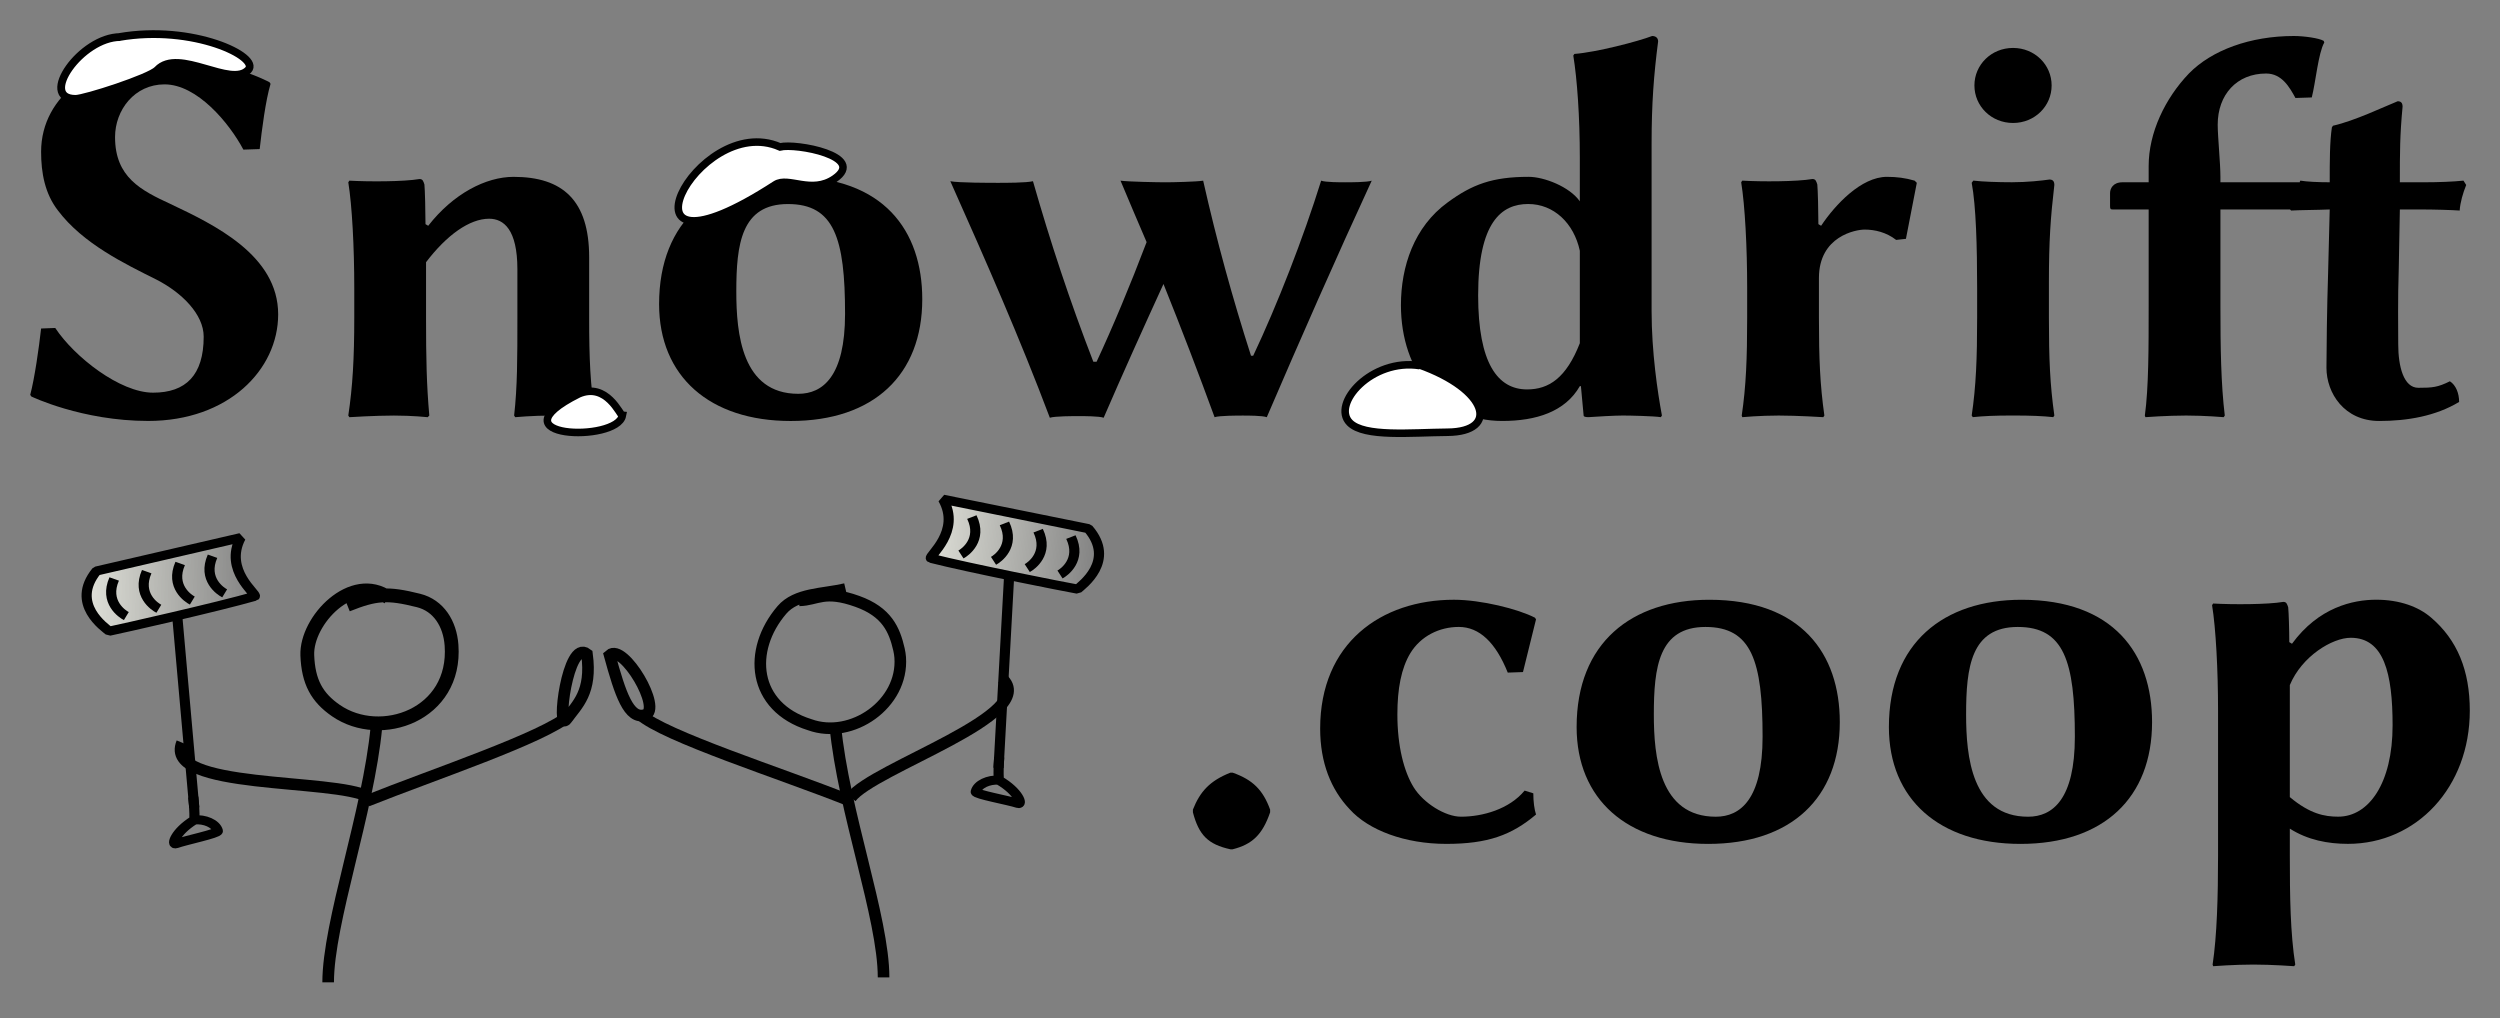 <?xml version="1.0" encoding="UTF-8" standalone="no"?>
<!-- Created with Inkscape (http://www.inkscape.org/) -->
<svg id="svg2" xmlns:rdf="http://www.w3.org/1999/02/22-rdf-syntax-ns#" xmlns="http://www.w3.org/2000/svg" xmlns:osb="http://www.openswatchbook.org/uri/2009/osb" height="134.85" width="331.04" version="1.1" xmlns:cc="http://creativecommons.org/ns#" xmlns:xlink="http://www.w3.org/1999/xlink" xmlns:dc="http://purl.org/dc/elements/1.1/">
 <rect width="100%" height="100%" fill="#808080" stroke="none"/>
 <defs id="defs4">
  <radialGradient id="radialGradient4102" gradientUnits="userSpaceOnUse" cy="443.14" cx="-480.73" gradientTransform="matrix(1.064,0.257,-0.113,0.466,93.603,360.435)" r="10.701">
   <stop id="stop4098" stop-color="#FFF" offset="0"/>
  </radialGradient>
  <linearGradient id="linearGradient4126" y2="456.96" gradientUnits="userSpaceOnUse" x2="-578.33" gradientTransform="translate(2.269,-12.154)" y1="457.53" x1="-586.63">
   <stop id="stop4124" stop-color="#FFF" offset="0"/>
  </linearGradient>
  <linearGradient id="linearGradient4132" y2="457.81" gradientUnits="userSpaceOnUse" x2="-604.69" gradientTransform="matrix(1,0,0,1.062,-18.15,-86.438)" y1="457.81" x1="-630.48">
   <stop id="stop4130" stop-color="#FFF" offset="0"/>
  </linearGradient>
  <linearGradient id="linearGradient4166" y2="414.82" gradientUnits="userSpaceOnUse" x2="-544.88" y1="414.82" x1="-566.93">
   <stop id="stop4164" stop-color="#FFF" offset="0"/>
  </linearGradient>
  <linearGradient id="linearGradient3356" y2="373.75" gradientUnits="userSpaceOnUse" x2="-253.28" y1="373.75" x1="-273.53">
   <stop id="stop3900-8" stop-color="#e2e3db" offset="0"/>
   <stop id="stop3902-1" stop-color="#e2e3db" stop-opacity="0" offset="1"/>
  </linearGradient>
  <linearGradient id="linearGradient3354" y2="375.76" gradientUnits="userSpaceOnUse" x2="-273.41" y1="374.05" x1="-252.7">
   <stop id="stop3910-6" stop-color="#e2e3db" offset="0"/>
   <stop id="stop3912-1" stop-color="#e2e3db" stop-opacity="0" offset="1"/>
  </linearGradient>
 </defs>
 <g id="layer1" transform="translate(650.346,-386.774)">
  <g id="g3106" transform="translate(6,-4)">
   <g id="flowRoot2985" style="letter-spacing:0px;word-spacing:0px;" font-weight="bold" transform="translate(311.429,100)" font-stretch="normal" line-height="125%" font-size="12px" font-variant="normal" font-family="Linux Biolinum Shadow O" font-style="normal" fill="#000">
    <path id="path3918" d="m-947.5,342.77c-4.392,0-10.44-4.752-12.96-8.568l-1.872,0.072c-0.288,2.592-0.864,6.624-1.44,8.784l0.144,0.216s6.696,3.24,15.48,3.24c10.584,0,17.208-6.768,17.208-14.112,0-7.848-8.496-11.88-14.256-14.616-3.888-1.8-7.344-3.528-7.344-8.856,0-3.6,2.592-6.984,6.552-6.984,4.32,0,8.568,5.112,10.44,8.64l2.16-0.072c0.288-2.592,0.792-6.48,1.44-8.64l-0.144-0.216s-5.904-3.24-14.688-3.24c-8.136,0-15.552,4.824-15.552,12.456,0,2.808,0.504,5.544,2.232,7.776,3.312,4.392,8.856,7.056,13.032,9.144,3.384,1.728,6.264,4.608,6.264,7.56,0,5.112-2.376,7.416-6.696,7.416"/>
    <path id="path3920" d="m-889.76,332.84,0-7.992c0-7.56-3.528-10.656-10.008-10.656-3.672,0-7.992,2.232-11.304,6.48l-0.36-0.216c0-1.584-0.072-4.608-0.144-5.256-0.144-0.432-0.216-0.72-0.648-0.72-2.088,0.36-6.768,0.36-9.288,0.216l-0.144,0.216c0.504,3.096,0.792,8.64,0.792,13.968v3.96c0,5.4-0.216,9.144-0.792,12.96l0.144,0.216s3.384-0.216,5.904-0.216c2.448,0,4.464,0.216,4.464,0.216l0.216-0.216c-0.36-4.104-0.432-7.488-0.432-12.96v-7.344c2.736-3.6,5.76-5.76,8.352-5.76,1.944,0,3.744,1.44,3.744,6.696v6.408c0,5.4,0,9.144-0.432,12.96l0.144,0.216s2.304-0.216,4.824-0.216c2.448,0,5.616,0.216,5.616,0.216l0.144-0.216c-0.648-4.104-0.792-7.488-0.792-12.96"/>
    <path id="path3922" d="m-880.5,331.04c0,9.576,6.696,15.48,17.424,15.48,11.016,0,17.424-6.12,17.424-16.128,0-9.072-5.112-16.2-17.28-16.2-10.296,0-17.568,5.688-17.568,16.848m17.064-13.248c6.12,0,7.56,4.536,7.56,14.544,0,8.28-2.952,10.584-6.192,10.584-7.488,0-8.208-7.992-8.208-13.536,0-6.264,0.648-11.592,6.84-11.592"/>
    <path id="path3924" d="m-828.76,346.09c0.648-0.216,3.168-0.216,3.816-0.216,0.648,0,2.736,0,3.312,0.216,2.52-5.832,5.184-11.736,7.92-17.712,2.376,5.904,4.608,11.736,6.768,17.64,0.648-0.216,3.096-0.216,3.744-0.216,0.648,0,2.592,0,3.168,0.216,4.392-10.224,9.144-21.024,13.896-31.32-0.576,0.216-2.88,0.216-3.528,0.216-0.648,0-2.592,0-3.168-0.216-2.376,7.632-5.832,16.488-9,23.184h-0.288c-2.448-7.632-4.536-15.192-6.336-23.184-0.864,0.144-4.032,0.216-4.968,0.216-1.008,0-4.968-0.072-5.976-0.216,1.152,2.736,2.304,5.472,3.456,8.136-2.16,5.688-4.536,11.376-6.624,15.84h-0.432c-3.096-7.992-5.688-15.84-7.992-23.904-0.864,0.216-3.672,0.216-4.608,0.216-1.008,0-5.328,0-6.336-0.216,4.752,10.656,9.216,20.808,13.176,31.32"/>
    <path id="path3926" d="m-758.58,336.22c-1.8,4.608-4.104,6.12-6.984,6.12-3.888,0-6.48-3.456-6.48-12.456,0-9.72,3.096-12.096,6.624-12.096,3.384,0,6.048,2.52,6.84,6.192v12.24m0,5.688,0.144,0,0.36,3.888c0,0.144,0.216,0.216,0.648,0.216,0.936-0.072,3.528-0.216,4.536-0.216,0.936,0,4.104,0.072,5.04,0.216l0.144-0.216c-0.576-3.096-1.368-8.424-1.368-13.824v-22.176c0-5.328,0.288-9.072,0.864-13.536,0-0.504-0.36-0.72-0.792-0.72-1.872,0.72-7.416,2.16-10.296,2.376l-0.144,0.216c0.504,3.096,0.864,8.064,0.864,13.536v5.76c-1.368-1.944-4.752-3.24-6.768-3.24-4.824,0-7.488,1.008-10.728,3.384-4.464,3.24-6.192,8.496-6.192,13.608,0,8.856,5.4,15.336,13.392,15.336,4.536,0,8.352-1.224,10.296-4.608"/>
    <path id="path3928" d="m-726.63,320.67-0.36-0.216c0-1.584-0.072-4.608-0.144-5.256-0.144-0.432-0.216-0.72-0.648-0.72-2.088,0.36-6.768,0.36-9.288,0.216l-0.144,0.216c0.504,3.096,0.792,8.64,0.792,13.968v3.96c0,5.4-0.144,9.072-0.72,12.96l0.072,0.216s2.304-0.216,4.824-0.216c2.448,0,5.904,0.216,5.904,0.216l0.144-0.216c-0.576-4.104-0.72-7.488-0.72-12.96v-5.256c0-5.544,4.896-6.408,6.048-6.408,1.368,0,2.88,0.36,4.176,1.368l1.296-0.144,1.44-7.416-0.288-0.288c-1.224-0.36-2.376-0.504-3.672-0.504-3.384,0-6.84,3.672-8.712,6.48"/>
    <path id="path3930" d="m-706.33,302.09c0,2.736,2.232,4.968,5.112,4.968s5.112-2.232,5.112-4.968-2.232-4.968-5.112-4.968-5.112,2.232-5.112,4.968m0.36,26.784,0,3.96c0,5.4-0.144,9.072-0.72,12.96l0.144,0.216c1.44-0.144,2.808-0.216,5.328-0.216,2.448,0,3.96,0.072,5.328,0.216l0.144-0.216c-0.576-4.104-0.72-7.488-0.72-12.96v-4.752c0-5.4,0.216-8.496,0.72-12.816,0-0.504-0.216-0.72-0.648-0.72-1.008,0.144-2.952,0.36-4.968,0.36-1.872,0-3.888-0.072-5.112-0.216l-0.216,0.288c0.576,3.096,0.72,8.496,0.72,13.896"/>
    <path id="path3932" d="m-677.93,300.51c-3.168,3.312-5.328,7.848-5.328,12.24v2.16h-3.456c-1.296,0-1.656,0.864-1.656,1.44v1.728c0,0.36,0.072,0.432,0.36,0.432h4.752v12.888c0,5.4-0,10.728-0.504,14.4l0.072,0.216s2.88-0.216,5.4-0.216c2.448,0,4.968,0.216,4.968,0.216l0.144-0.216c-0.504-4.176-0.576-9-0.576-14.4v-12.888h9.216l0.144,0.144c1.224-0.072,3.456-0.072,5.112-0.144l-0.216,8.496c-0.144,4.32-0.216,10.296-0.216,12.456,0,3.384,2.376,7.056,6.984,7.056,3.744,0,7.488-0.648,10.584-2.52,0-1.152-0.432-2.232-1.224-2.736-1.584,0.792-2.304,0.864-4.176,0.864-1.944,0-2.664-2.808-2.664-5.76,0-2.16-0.072-5.832,0.072-10.152l0.144-7.704h2.736c1.728,0,4.176,0.072,5.184,0.144,0.072-1.08,0.432-2.304,0.864-3.384l-0.36-0.576c-1.368,0.144-3.384,0.216-5.04,0.216h-3.384c0-4.032,0-6.192,0.36-10.008,0-0.504-0.216-0.72-0.648-0.72-1.8,0.72-5.688,2.592-8.568,3.24l-0.144,0.216c-0.288,1.944-0.288,4.464-0.288,7.272-1.512,0-3.024-0.072-3.888-0.216-0.072,0.072-0.072,0.144-0.072,0.216h-10.512v-0.72c0-1.8-0.36-5.328-0.36-6.912,0-3.96,2.52-6.768,6.408-6.768,2.088,0,3.096,1.8,3.888,3.24l2.16-0.072c0.504-1.944,0.864-5.904,1.656-7.272l-0.072-0.216c-0.576-0.36-2.592-0.648-3.96-0.648-5.76,0-10.872,1.872-13.896,4.968"/>
   </g>
   <path id="path3186" stroke-linejoin="miter" d="m-553.06,410.23c-11.072-4.85-23.478,19.805-0.602,4.986,1.705-1.104,4.765,1.333,7.824-0.773,4.336-2.986-5.141-4.738-7.222-4.213z" stroke="#000" stroke-linecap="butt" stroke-width="1px" fill="url(#linearGradient4166)"/>
   <path id="path3190" stroke-linejoin="miter" d="m-573.93,445.8c-0.288-0.007-2.071-4.474-5.789-2.865-11.74,5.87,5.09,6.474,5.789,2.865z" stroke="#000" stroke-linecap="butt" stroke-width="1px" fill="url(#linearGradient4126)"/>
   <path id="path3198" stroke-linejoin="miter" d="m-640.41,395.68c-5.215,0-10.881,8.186-5.933,8.186,1.23,0,9.831-2.771,10.833-3.834,2.824-2.999,9.741,2.438,12.036,0,1.634-1.735-7.332-6.055-17.106-4.352" stroke="#000" stroke-linecap="butt" stroke-width="1.03px" fill="url(#linearGradient4132)"/>
   <path id="path4094" stroke-linejoin="miter" d="m-468.33,439.19c-6.4-1.016-11.754,5.09-9.281,7.563,1.937,1.937,8.106,1.296,12.944,1.256,6.897-0.057,5.42-5.66-3.777-8.934" stroke="#000" stroke-linecap="butt" stroke-width="1px" fill="url(#radialGradient4102)"/>
  </g>
  <g id="flowRoot3098" style="letter-spacing:0px;word-spacing:0px;" font-weight="bold" transform="translate(469.444,152)" font-stretch="normal" line-height="125%" font-size="12px" font-variant="normal" font-family="Linux Biolinum Shadow O" font-style="normal" fill="#000">
   <path id="path3935" d="m-961.83,342.34c0.792,3.024,2.016,4.248,4.968,4.896h0.288c2.592-0.648,3.96-1.944,4.968-4.896v-0.36c-0.936-2.592-2.304-3.96-4.968-4.896h-0.288c-2.736,1.08-4.032,2.52-4.968,4.896v0.36"/>
   <path id="path3937" d="m-926.62,317.79c2.736,0,4.896,2.088,6.48,6.048l2.016-0.072,1.728-6.984-0.144-0.216c-2.232-1.152-7.128-2.376-10.728-2.376-9.648,0-17.712,5.76-17.712,17.064,0,4.536,1.44,8.064,3.888,10.656,2.52,2.808,7.344,4.608,12.816,4.608s8.64-1.152,11.88-3.888c-0.216-0.648-0.36-1.656-0.36-2.808l-1.152-0.36c-2.016,2.448-5.544,3.456-8.424,3.456-2.088,0-4.968-1.8-6.264-3.888s-2.16-5.472-2.16-9.648c0-3.384,0.504-6.12,1.728-8.136,1.368-2.232,3.816-3.456,6.408-3.456"/>
   <path id="path3939" d="m-911.02,331.04c0,9.576,6.696,15.48,17.424,15.48,11.016,0,17.424-6.12,17.424-16.128,0-9.072-5.112-16.2-17.28-16.2-10.296,0-17.568,5.688-17.568,16.848m17.064-13.248c6.12,0,7.56,4.536,7.56,14.544,0,8.28-2.952,10.584-6.192,10.584-7.488,0-8.208-7.992-8.208-13.536,0-6.264,0.648-11.592,6.84-11.592"/>
   <path id="path3941" d="m-869.67,331.04c0,9.576,6.696,15.48,17.424,15.48,11.016,0,17.424-6.12,17.424-16.128,0-9.072-5.112-16.2-17.28-16.2-10.296,0-17.568,5.688-17.568,16.848m17.064-13.248c6.12,0,7.56,4.536,7.56,14.544,0,8.28-2.952,10.584-6.192,10.584-7.488,0-8.208-7.992-8.208-13.536,0-6.264,0.648-11.592,6.84-11.592"/>
   <path id="path3943" d="m-816.58,325.49c1.584-3.816,5.616-6.264,8.064-6.264,4.392,0,5.544,4.68,5.544,11.592,0,7.704-3.168,12.096-7.2,12.096-1.8,0-3.744-0.36-6.408-2.592v-14.832m0.288-5.472-0.36-0.216c0-1.584-0.072-3.96-0.144-4.608-0.144-0.432-0.216-0.72-0.648-0.72-2.088,0.36-6.768,0.36-9.288,0.216l-0.144,0.216c0.504,3.096,0.792,8.64,0.792,13.968v19.224c0,5.4-0.144,10.584-0.72,14.4l0.072,0.216s2.808-0.216,5.328-0.216c2.448,0,5.4,0.216,5.4,0.216l0.144-0.216c-0.648-4.104-0.72-9-0.72-14.4v-3.6c2.376,1.512,5.04,2.016,7.704,2.016,9.072,0,16.128-7.488,16.128-17.64,0-5.328-1.656-9.36-5.112-12.312-1.656-1.44-4.176-2.376-7.272-2.376s-7.632,1.008-11.16,5.832"/>
  </g>
  <g id="g3872-2" transform="matrix(-1.158,0.018,0.02,1.041,-828.487,74.487)" stroke="#000" stroke-linecap="butt" stroke-miterlimit="4" stroke-dasharray="none" stroke-width="1.161">
   <path id="path3874-8" stroke-linejoin="miter" d="m-261.17,400.82c0.166,1.724,0.09,2.919,0.09,2.919-2.288,1.54-2.679,3.211-2.133,2.996,1.039-0.408,4.872-1.236,4.8-1.564-0.207-0.947-1.521-1.553-2.667-1.432" fill="none"/>
   <path id="path3876-2" stroke-linejoin="bevel" d="m-253.8,375.39c0.285-0.285-3.558-3.332-1.519-7.482l-16.536,4.022c-3.109,4.151,0.895,7.214,1.354,7.673,1.487-0.319,12.426-2.914,16.7-4.213z" fill="url(#linearGradient3354)"/>
   <path id="path3878-8" stroke-linejoin="miter" d="m-269.85,372.97c-1.203,2.93,0.894,4.492,1.328,4.736" fill="none"/>
   <path id="path3880-2" stroke-linejoin="miter" d="m-266.12,372.09c-1.203,2.93,0.894,4.492,1.328,4.736" fill="none"/>
   <path id="path3882-9" stroke-linejoin="miter" d="m-262.28,371.1c-1.203,2.93,0.894,4.492,1.328,4.736" fill="none"/>
   <path id="path3884-4" stroke-linejoin="miter" d="m-258.57,370.23c-1.203,2.93,0.894,4.492,1.328,4.736" fill="none"/>
   <path id="path3886-6" stroke-linejoin="miter" d="M452.78,71.739,451.16,47.49" transform="translate(-713.853,330.445)" fill="none"/>
  </g>
  <path id="path3049-9" stroke-linejoin="miter" d="m-598.9,465.92c-4.799-3.429-10.928,3.004-10.754,7.624,0.132,3.529,1.274,5.593,3.809,7.337,5.917,4.07,15.957,0.566,15.289-8.67-0.206-2.844-1.7-5.256-4.375-5.924-4.14-1.034-5.665-0.924-9.441,0.585" stroke="#000" stroke-linecap="butt" stroke-miterlimit="4" stroke-dasharray="none" stroke-width="1.827" fill="none"/>
  <path id="path3051-9" stroke-linejoin="miter" d="m-600.5,483.03c-1.071,11.283-6.393,25.897-6.393,33.821" stroke="#000" stroke-linecap="butt" stroke-miterlimit="4" stroke-dasharray="none" stroke-width="1.537" fill="none"/>
  <path id="path3053-1" stroke-linejoin="miter" d="m-601.58,492.29c-4.442-2.494-27.252-0.9-24.661-7.179" stroke="#000" stroke-linecap="butt" stroke-miterlimit="4" stroke-dasharray="none" stroke-width="1.537" fill="none"/>
  <path id="path3055-7" stroke-linejoin="miter" d="m-601.73,492.82c8.643-3.457,23.5-8.398,26.778-11.344" stroke="#000" stroke-linecap="butt" stroke-miterlimit="4" stroke-dasharray="none" stroke-width="1.537" fill="none"/>
  <path id="path3049-6-0" stroke-linejoin="miter" d="m-544.51,466.27c2.404-0.048,3.25-1.454,7.697,0.14,3.909,1.401,4.907,3.761,5.505,6.361,0.084,0.367,0.138,0.721,0.163,1.054,0.446,6.147-6.402,10.931-11.98,8.912-7.59-2.364-8.247-9.878-3.684-15.2,1.908-2.225,5.382-2.056,8.425-2.769" stroke="#000" stroke-linecap="butt" stroke-miterlimit="4" stroke-dasharray="none" stroke-width="1.537" fill="none"/>
  <path id="path3051-2-7" stroke-linejoin="miter" d="m-539.74,482.89c1.071,11.283,6.393,25.387,6.393,33.31" stroke="#000" stroke-linecap="butt" stroke-miterlimit="4" stroke-dasharray="none" stroke-width="1.537" fill="none"/>
  <path id="path3053-8-8" stroke-linejoin="miter" d="m-537.68,492.4c2.88-3.932,25.298-11.035,20.029-15.771" stroke="#000" stroke-linecap="butt" stroke-miterlimit="4" stroke-dasharray="none" stroke-width="1.537" fill="none"/>
  <path id="path3055-4-7" stroke-linejoin="miter" d="m-538.13,492.68c-8.643-3.457-24.257-8.398-27.535-11.344" stroke="#000" stroke-linecap="butt" stroke-miterlimit="4" stroke-dasharray="none" stroke-width="1.537" fill="none"/>
  <path id="path3184-7" stroke-linejoin="miter" d="m-569.62,473.53c1.408,5.137,2.546,8.557,4.683,7.919,2.373-0.708-2.858-9.563-4.683-7.919z" stroke="#000" stroke-linecap="butt" stroke-miterlimit="4" stroke-dasharray="none" stroke-width="1.537" fill="none"/>
  <g id="g3821-8" transform="matrix(1.158,-0.014,0.015,1.041,-328.334,71.399)" stroke="#000" stroke-linecap="butt" stroke-miterlimit="4" stroke-dasharray="none" stroke-width="1.161">
   <path id="path3080-5" stroke-linejoin="miter" d="m-261.17,400.82c0.166,1.724,0.09,2.919,0.09,2.919-2.288,1.54-2.679,3.211-2.133,2.996,1.039-0.408,4.872-1.236,4.8-1.564-0.207-0.947-1.521-1.553-2.667-1.432" fill="none"/>
   <path id="path3082-2" stroke-linejoin="bevel" d="m-253.8,375.39c0.285-0.285-3.558-3.332-1.519-7.482l-16.536,4.022c-3.109,4.151,0.895,7.214,1.354,7.673,1.487-0.319,12.426-2.914,16.7-4.213z" fill="url(#linearGradient3356)"/>
   <path id="path3098-3" stroke-linejoin="miter" d="m-269.85,372.97c-1.203,2.93,0.894,4.492,1.328,4.736" fill="none"/>
   <path id="path3037-8" stroke-linejoin="miter" d="m-266.12,372.09c-1.203,2.93,0.894,4.492,1.328,4.736" fill="none"/>
   <path id="path3039-5" stroke-linejoin="miter" d="m-262.28,371.1c-1.203,2.93,0.894,4.492,1.328,4.736" fill="none"/>
   <path id="path3041-5" stroke-linejoin="miter" d="m-258.57,370.23c-1.203,2.93,0.894,4.492,1.328,4.736" fill="none"/>
   <path id="path3819-6" stroke-linejoin="miter" d="M452.78,71.739,451.16,47.49" transform="translate(-713.853,330.445)" fill="none"/>
  </g>
  <path id="path3182-2-6" stroke-linejoin="miter" d="m-627.28,484.52z" stroke="#000" stroke-linecap="butt" stroke-miterlimit="4" stroke-dasharray="none" stroke-width="1.537" fill="#FFF"/>
  <path id="path3870-8" stroke-linejoin="miter" d="m-519.3,476.19z" stroke="#000" stroke-linecap="butt" stroke-miterlimit="4" stroke-dasharray="none" stroke-width="1.537" fill="#FFF"/>
  <path id="path3180" stroke-linejoin="miter" d="m-572.62,473.38c0.677,5.091-1.287,6.663-2.716,8.63-1.367,1.882,0.141-10.618,2.716-8.63z" stroke="#000" stroke-linecap="butt" stroke-miterlimit="4" stroke-dasharray="none" stroke-width="1.537" fill="none"/>
 </g>
</svg>
